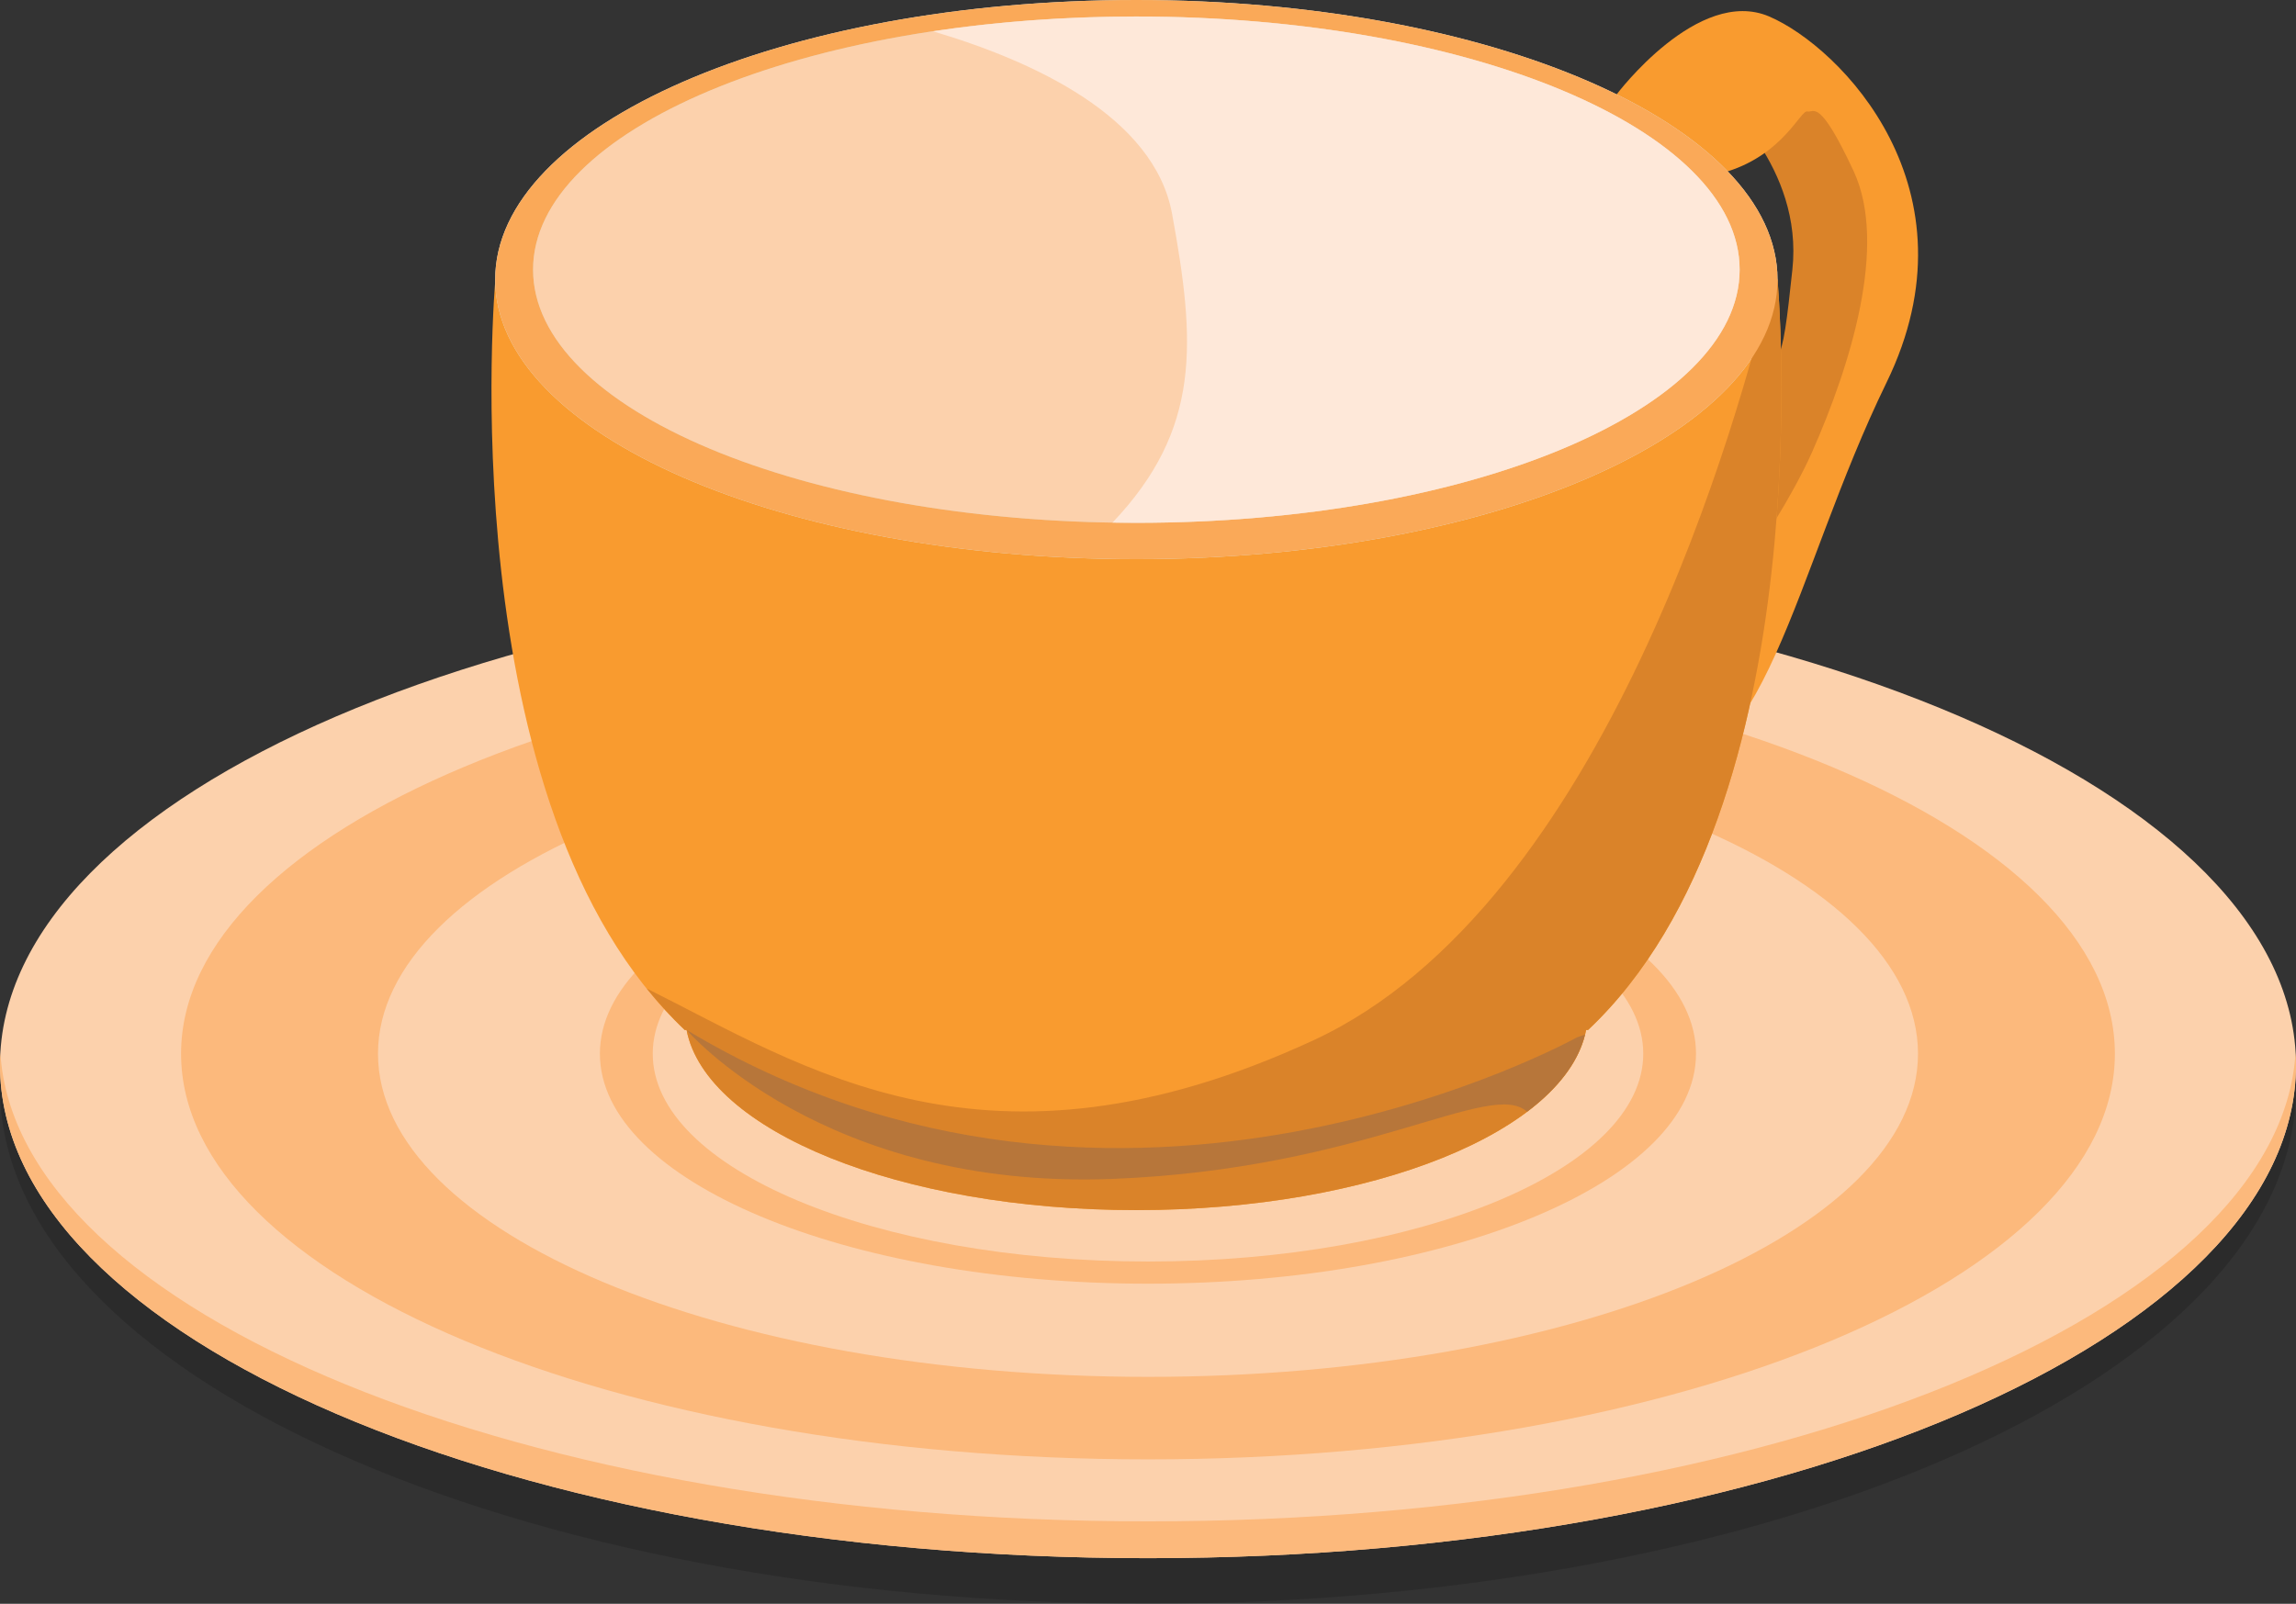 <svg width="467.89" height="326.92" viewBox="0 0 467.89 326.92" xmlns="http://www.w3.org/2000/svg" xmlns:xlink="http://www.w3.org/1999/xlink" overflow="visible"><rect x="0" y="0" width="467.89" height="326.92" fill="#333333" stroke="none"/><defs></defs><path d="M467.89 221.76C467.89 279.86 363.14 326.92 233.96 326.92 104.73 326.92 0 279.86 0 221.76 0 163.68 104.73 116.58 233.95 116.58 363.14 116.59 467.89 163.68 467.89 221.76Z" opacity="0.15"/><g><path d="M467.89 217.11C467.89 272.64 363.14 317.62 233.96 317.62 104.73 317.62 0 272.64 0 217.11 0 161.6 104.73 116.59 233.95 116.59 363.14 116.59 467.89 161.6 467.89 217.11Z" fill="#FCD1AC"/><path d="M430.98 214.79C430.98 260.48 342.75 297.48 233.95 297.48 125.11 297.48 36.9 260.48 36.9 214.79 36.9 169.11 125.11 132.08 233.95 132.08 342.76 132.08 430.98 169.11 430.98 214.79Z" fill="#FCB97C"/><path d="M390.86 214.79C390.86 251.17 320.61 280.66 233.96 280.66 147.28 280.66 77.03 251.18 77.03 214.79 77.03 178.41 147.28 148.92 233.96 148.92 320.6 148.92 390.86 178.41 390.86 214.79Z" fill="#FCD1AC"/><path d="M345.62 214.79C345.62 240.68 295.62 261.67 233.95 261.67 172.26 261.67 122.25 240.68 122.25 214.79 122.25 188.89 172.27 167.91 233.95 167.91 295.62 167.91 345.62 188.89 345.62 214.79Z" fill="#FCB97C"/><path d="M334.87 214.79C334.87 238.19 289.67 257.15 233.95 257.15 178.2 257.15 133.02 238.19 133.02 214.79 133.02 191.38 178.19 172.42 233.95 172.42 289.67 172.42 334.87 191.38 334.87 214.79Z" fill="#FCD1AC"/><path d="M350.11 19.68C350.11 19.68 367.53 34.01 365.26 54.96 363.01 75.93 363.02 74.76 353.13 80.68 343.24 86.58 357.78 119.36 357.78 119.36 357.78 119.36 393.9 60.43 381.09 31.46 368.3 2.51 359.55 14.28 359.55 14.28L350.11 19.68Z" fill="#DA8329"/><path d="M329.46 19.23C329.46 19.23 346.07-2.86 360.56 3.37 375.03 9.59 403.65 38.55 384.46 77.95 365.26 117.35 360.21 159.11 333.94 159.11 307.67 159.11 339.01 139.24 339.01 139.24 339.01 139.24 361.57 109.61 369.3 92.1 377.04 74.59 384.79 49.99 377.73 34.85 370.65 19.69 369.65 23.06 368.3 22.72 366.96 22.38 363.48 31.31 352.08 34.93 352.08 34.93 334.73 31.24 329.46 19.23Z" fill="#F99B2F"/><path d="M362.23 56.98 318.44 56.98 240.65 56.98 233.92 56.98 144.72 56.98 100.95 56.98C100.95 56.98 91.26 164.5 139.55 209.96L139.91 209.95C143.92 230.52 183.39 246.67 231.57 246.67 279.75 246.67 319.23 230.52 323.23 209.95L323.61 209.96C371.91 164.49 362.23 56.98 362.23 56.98Z" fill="#F99B2F"/><path d="M362.23 56.98C362.23 88.47 303.73 113.98 231.57 113.98 159.39 113.98 100.91 88.47 100.91 56.98 100.91 25.51 159.39 0 231.57 0 303.73 0 362.23 25.51 362.23 56.98Z" fill="#E1E5E1"/><path d="M354.51 54.96C354.51 83.46 299.47 106.57 231.57 106.57 163.67 106.57 108.63 83.47 108.63 54.96 108.63 26.46 163.67 3.36 231.57 3.36 299.47 3.36 354.51 26.46 354.51 54.96Z" fill="#FCD1AC"/><path d="M362.23 56.98 361.14 56.98C354.68 84.14 327.19 184.46 267.69 212.04 201.16 242.85 163.85 217.49 131.78 201.49 134.21 204.48 136.77 207.33 139.55 209.96L139.91 209.95C143.92 230.52 183.39 246.67 231.57 246.67 279.75 246.67 319.23 230.52 323.23 209.95L323.61 209.96C371.91 164.49 362.23 56.98 362.23 56.98Z" fill="#DA8329"/><path d="M231.57 0C159.39 0 100.91 25.51 100.91 56.98 100.91 88.47 159.39 113.98 231.57 113.98 303.73 113.98 362.23 88.47 362.23 56.98 362.23 25.51 303.73 0 231.57 0ZM231.57 106.57C163.67 106.57 108.63 83.47 108.63 54.96 108.63 26.46 163.67 3.36 231.57 3.36 299.47 3.36 354.51 26.46 354.51 54.96 354.51 83.46 299.47 106.57 231.57 106.57Z" fill="#FAA958"/><path d="M231.57 3.37C217.02 3.37 203.07 4.43 190.12 6.38 210.53 12.42 235.21 23.73 238.85 43.58 243.66 69.84 244.81 87.46 226.71 106.53 228.32 106.56 229.94 106.57 231.57 106.57 299.47 106.57 354.51 83.47 354.51 54.96 354.51 26.46 299.47 3.37 231.57 3.37Z" fill="#FEE8D9"/><path d="M226.74 240.31C278.34 238.29 303.76 219.86 311.19 226.62 317.46 221.9 321.58 216.58 323 210.89L321.36 211.46C321.36 211.46 228.47 263.23 139.91 209.94 139.91 209.94 167.89 242.61 226.74 240.31Z" fill="#B7763A"/><path d="M233.95 310.12C106.72 310.12 3.23 267.58 0.07 214.56 0.03 215.4 0 216.26 0 217.11 0 272.64 104.73 317.62 233.95 317.62 363.13 317.62 467.88 272.64 467.88 217.11 467.88 216.25 467.85 215.4 467.8 214.55 464.65 267.58 361.15 310.12 233.95 310.12Z" fill="#FCB97C"/></g></svg>